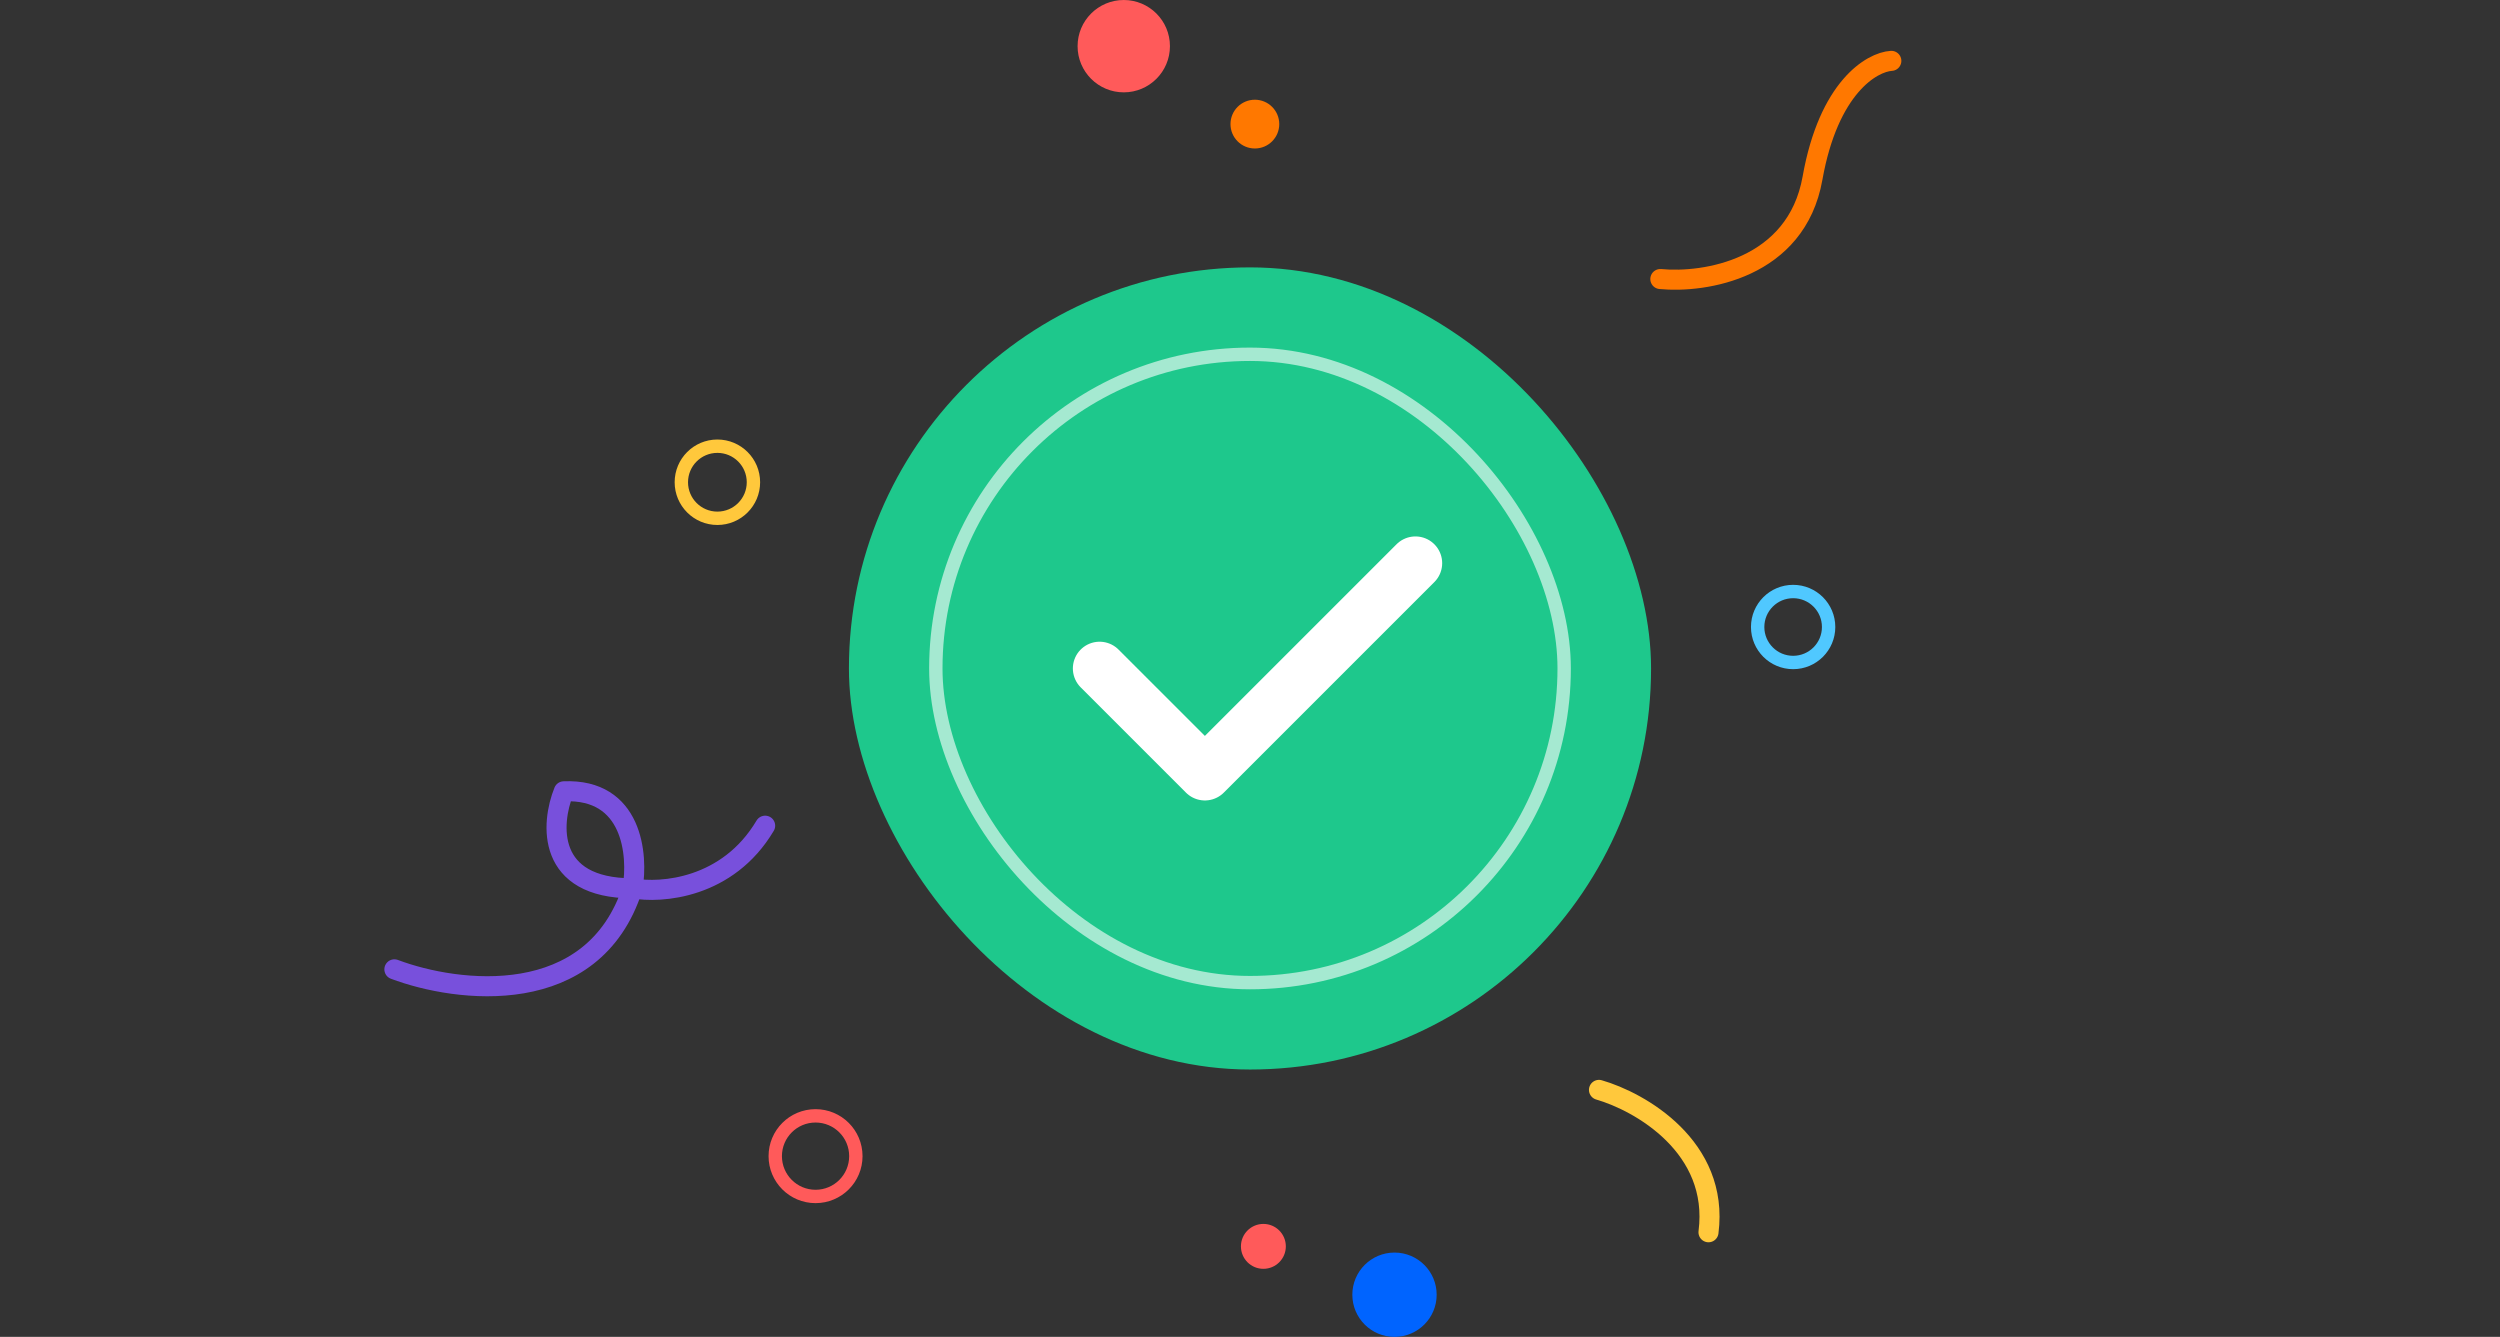 <svg width="374" height="200" viewBox="0 0 374 200" fill="none" xmlns="http://www.w3.org/2000/svg">
<rect x="0" y="0" width="374" height="200" fill="#333333" stroke="none"/>
<rect x="127" y="40" width="120" height="120" rx="60" fill="#1EC88C"/>
<rect x="140" y="53" width="94" height="94" rx="47" stroke="white" stroke-opacity="0.6" stroke-width="2"/>
<path d="M211.75 84.25L180.25 115.749L164.5 100" stroke="white" stroke-width="8" stroke-linecap="round" stroke-linejoin="round"/>
<path d="M248.386 41.744C254.968 42.384 268.737 40.263 271.15 26.659C273.564 13.055 280.019 9.288 282.944 9.105" stroke="#FF7800" stroke-width="3" stroke-linecap="round"/>
<path d="M239.207 163.047C245.351 164.822 257.229 171.566 255.591 184.345" stroke="#FFC83C" stroke-width="3" stroke-linecap="round" stroke-linejoin="round"/>
<path d="M59 145.013C68.428 148.564 88.754 151.111 94.631 132.891M94.631 132.891C95.488 127.871 94.631 117.941 84.346 118.381C82.387 123.218 81.701 132.891 94.631 132.891ZM94.631 132.891C98.917 133.687 108.884 132.928 114.467 123.524" stroke="#7850DC" stroke-width="3" stroke-linecap="round" stroke-linejoin="round"/>
<circle cx="208.617" cy="193.691" r="6.308" fill="#0064FF"/>
<circle cx="268.253" cy="93.8" r="5.308" stroke="#50C8FF" stroke-width="2"/>
<circle cx="168.115" cy="6.908" r="6.908" fill="#FF5A5A"/>
<circle cx="187.729" cy="18.566" r="3.648" fill="#FF7800"/>
<circle cx="107.321" cy="72.144" r="5.393" stroke="#FFC83C" stroke-width="2"/>
<circle cx="122.006" cy="172.96" r="6.03" stroke="#FF5A5A" stroke-width="2"/>
<circle cx="3.359" cy="3.359" r="3.359" transform="matrix(-1 0 0 1 192.361 183.098)" fill="#FF5A5A"/>
</svg>
